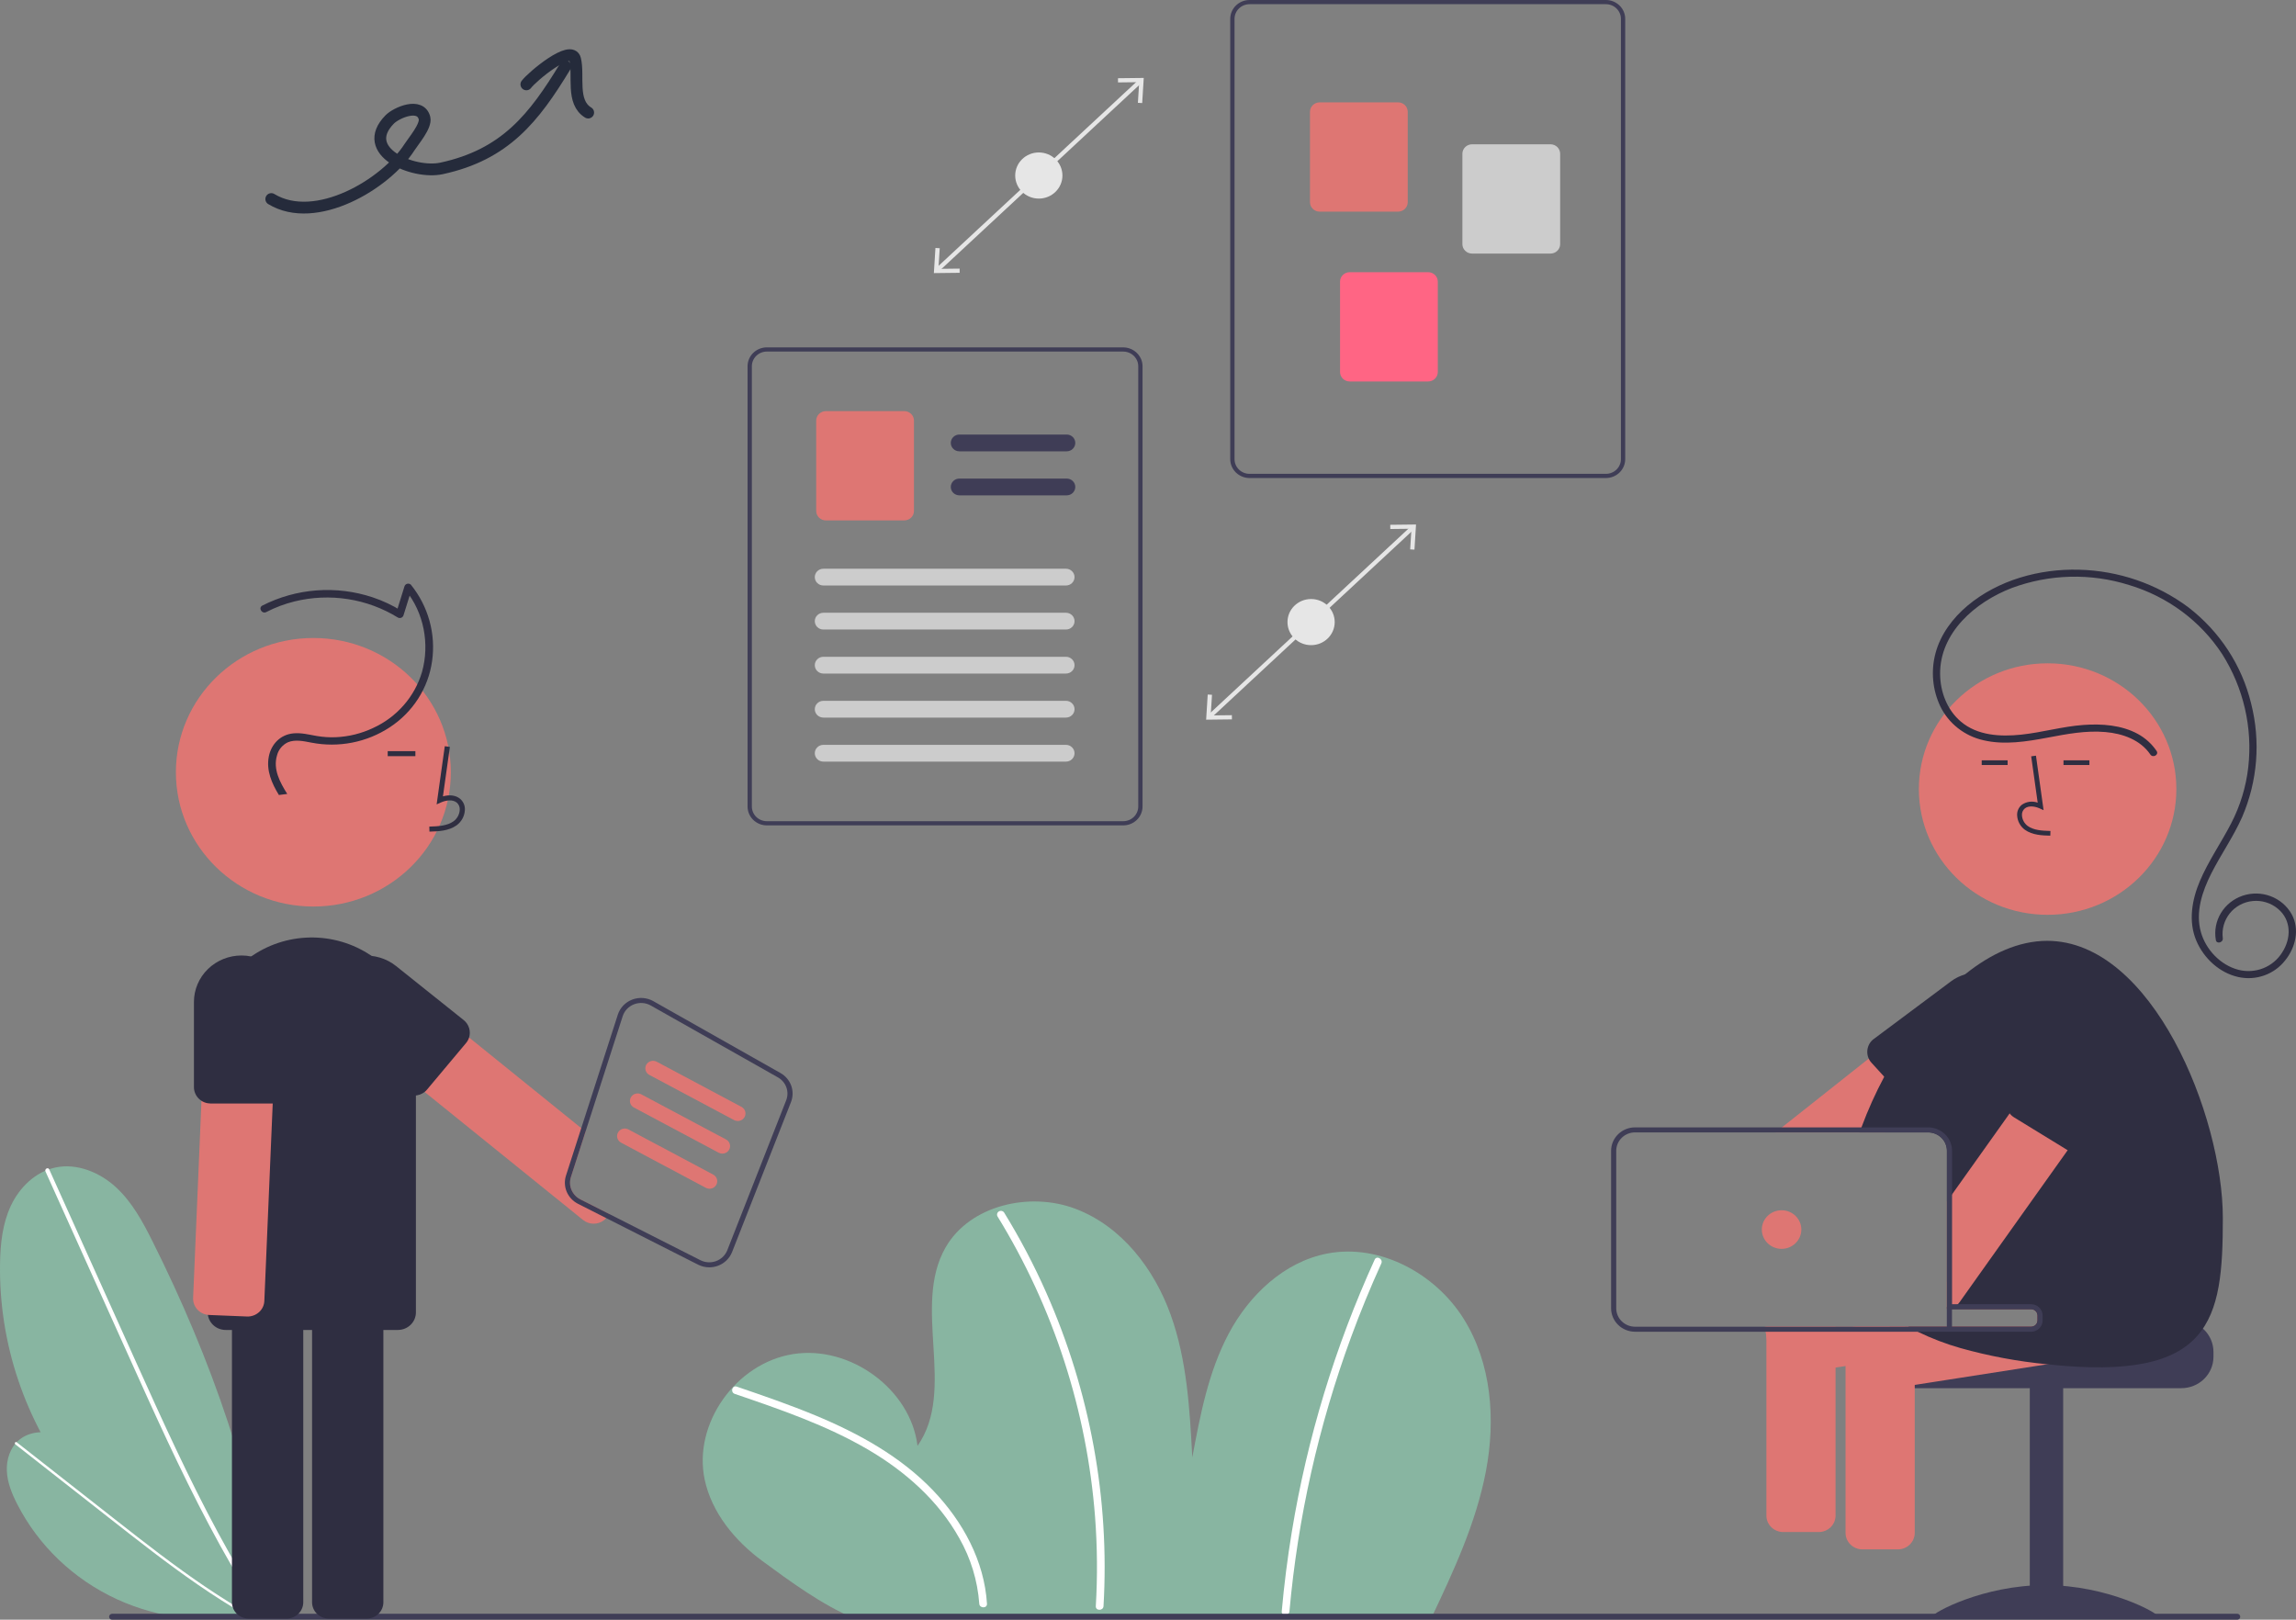 <svg width="584" height="412" viewBox="0 0 584 412" fill="none" xmlns="http://www.w3.org/2000/svg">
<rect x="0" y="0" width="584" height="412" fill="#808080" stroke="none"/>
<g clip-path="url(#clip0_6_377)">
<path d="M363.969 411.781C369.718 399.652 375.462 387.344 377.957 374.202C380.453 361.06 379.405 346.798 372.26 335.4C365.114 324.001 351.044 316.272 337.617 318.849C326.589 320.965 317.734 329.449 312.549 339.188C307.364 348.928 305.283 359.913 303.267 370.713C302.615 358.444 301.925 345.977 297.752 334.388C293.58 322.798 285.363 311.998 273.653 307.513C261.944 303.028 246.711 306.555 240.539 317.259C231.844 332.341 243.373 353.495 233.375 367.785C231.66 353.451 216.314 342.126 201.728 344.431C187.143 346.736 176.236 362.21 179.236 376.341C181.021 384.75 186.895 391.901 193.917 397.068C200.939 402.235 209.106 408.224 217.185 411.61L363.969 411.781Z" fill="#88B5A1"/>
<path d="M186.894 354.558C198.48 358.514 210.172 362.514 220.75 368.698C230.229 374.241 238.671 381.703 244.002 391.259C246.923 396.386 248.658 402.076 249.083 407.929C249.16 409.153 251.121 409.161 251.043 407.929C250.358 397.03 244.92 387.056 237.39 379.169C229.134 370.52 218.436 364.614 207.39 360.031C200.841 357.314 194.129 355.005 187.415 352.712C186.222 352.305 185.709 354.154 186.894 354.558Z" fill="white"/>
<path d="M253.722 309.413C260.84 320.996 266.54 333.356 270.705 346.238C274.879 359.116 277.507 372.423 278.539 385.893C279.11 393.434 279.172 401.002 278.725 408.551C278.653 409.781 280.613 409.777 280.685 408.551C281.476 394.941 280.633 381.288 278.173 367.871C275.717 354.454 271.68 341.361 266.143 328.851C263.035 321.824 259.451 315.008 255.415 308.447C255.279 308.237 255.065 308.086 254.818 308.027C254.571 307.969 254.31 308.006 254.09 308.131C253.871 308.256 253.71 308.46 253.641 308.699C253.572 308.938 253.601 309.194 253.722 309.413Z" fill="white"/>
<path d="M349.653 320.41C339.585 342.506 332.499 365.786 328.575 389.666C327.473 396.374 326.62 403.115 326.016 409.888C325.907 411.115 327.867 411.108 327.976 409.888C330.111 386.061 335.383 362.603 343.662 340.094C345.989 333.765 348.55 327.526 351.346 321.376C351.853 320.26 350.165 319.285 349.653 320.41Z" fill="white"/>
<path d="M69.299 410.349C49.219 405.244 31.474 393.702 18.91 377.572C6.347 361.442 -0.309 341.659 0.011 321.395C0.09 316.346 0.634 311.191 2.807 306.609C4.98 302.027 9.016 298.064 14.065 296.978C19.575 295.793 25.39 298.215 29.496 301.995C33.603 305.774 36.295 310.76 38.772 315.712C53.693 345.535 65.03 377.535 69.274 410.469L69.299 410.349Z" fill="#88B5A1"/>
<path d="M11.565 297.973L22.023 321.181L32.48 344.388C35.792 351.738 39.097 359.091 42.521 366.393C45.914 373.63 49.423 380.817 53.167 387.888C56.906 394.949 60.879 401.895 65.192 408.638C65.729 409.478 66.271 410.314 66.819 411.147C67.198 411.724 68.145 411.189 67.764 410.608C63.368 403.915 59.318 397.012 55.519 389.98C51.716 382.941 48.162 375.777 44.739 368.555C41.297 361.294 37.988 353.975 34.688 346.653C31.214 338.945 27.741 331.238 24.269 323.529L13.811 300.322L12.51 297.434C12.227 296.806 11.284 297.349 11.565 297.973Z" fill="white"/>
<path d="M64.937 410.51C53.1 413.155 40.698 411.841 29.717 406.78C18.736 401.719 9.812 393.203 4.377 382.597C3.023 379.955 1.881 377.135 1.742 374.183C1.604 371.231 2.605 368.109 4.926 366.214C7.459 364.146 11.147 363.871 14.324 364.75C17.5 365.629 20.276 367.508 22.931 369.426C38.921 380.975 53.651 394.6 64.957 410.579L64.937 410.51Z" fill="#88B5A1"/>
<path d="M3.903 367.39L15.747 376.682L27.59 385.973C31.341 388.916 35.09 391.862 38.885 394.75C42.647 397.613 46.455 400.419 50.353 403.103C54.246 405.783 58.229 408.341 62.331 410.705C62.842 410.999 63.355 411.29 63.87 411.579C64.226 411.778 64.57 411.25 64.211 411.049C60.079 408.734 56.069 406.218 52.153 403.569C48.233 400.917 44.407 398.134 40.634 395.288C36.841 392.426 33.1 389.498 29.363 386.567C25.429 383.481 21.495 380.395 17.562 377.309L5.718 368.017L4.244 366.861C3.924 366.61 3.584 367.14 3.903 367.39Z" fill="white"/>
<path d="M569.038 412H28.533C28.43 412 28.329 411.981 28.234 411.943C28.14 411.905 28.054 411.849 27.981 411.778C27.909 411.708 27.851 411.624 27.812 411.531C27.773 411.439 27.753 411.34 27.753 411.24C27.753 411.14 27.773 411.041 27.812 410.949C27.851 410.857 27.909 410.773 27.981 410.702C28.054 410.632 28.14 410.576 28.234 410.538C28.329 410.499 28.43 410.48 28.533 410.48H569.038C569.244 410.48 569.442 410.56 569.588 410.703C569.734 410.845 569.816 411.039 569.816 411.24C569.816 411.442 569.734 411.635 569.588 411.777C569.442 411.92 569.244 412 569.038 412Z" fill="#3F3D56"/>
<path d="M554.839 335.873H518.246C518.245 336.296 518.073 336.702 517.767 337.001C517.461 337.3 517.045 337.469 516.612 337.469H480.692C480.184 337.842 479.722 338.27 479.313 338.745C478.085 340.176 477.414 341.984 477.418 343.85V345.127C477.419 347.242 478.28 349.27 479.811 350.766C481.342 352.262 483.419 353.103 485.585 353.103H554.839C557.004 353.102 559.081 352.261 560.612 350.765C562.143 349.269 563.004 347.242 563.006 345.127V343.85C563.003 341.736 562.141 339.708 560.611 338.213C559.08 336.718 557.004 335.876 554.839 335.873Z" fill="#3F3D56"/>
<path d="M524.782 352.787H516.289V411.496H524.782V352.787Z" fill="#3F3D56"/>
<path d="M548.956 411.205C548.956 412.101 536.085 411.552 520.209 411.552C504.332 411.552 491.462 412.101 491.462 411.205C491.462 410.309 504.332 403.2 520.209 403.2C536.085 403.2 548.956 410.309 548.956 411.205Z" fill="#3F3D56"/>
<path d="M553.239 337.711L551.814 329.007C551.634 327.91 551.015 326.928 550.094 326.276C549.173 325.624 548.025 325.355 546.901 325.529L532.208 327.82L507.041 331.745L498.854 333.021H516.612C517.045 333.021 517.461 333.189 517.767 333.488C518.073 333.788 518.245 334.193 518.246 334.616V335.873C518.245 336.296 518.073 336.702 517.767 337.001C517.461 337.301 517.045 337.469 516.612 337.469H471.421C470.79 337.757 470.244 338.196 469.833 338.745C469.485 339.192 469.234 339.702 469.095 340.246C468.956 340.791 468.931 341.357 469.023 341.91L469.428 344.386L469.918 347.392L470.447 350.621C470.627 351.715 471.244 352.695 472.162 353.346C473.081 353.997 474.226 354.265 475.347 354.093L487.022 352.274L520.696 347.022L549.678 342.504C550.799 342.325 551.802 341.722 552.469 340.824C553.136 339.926 553.412 338.807 553.239 337.711Z" fill="#DE7673"/>
<path d="M486.127 338.745C485.698 338.188 485.129 337.748 484.474 337.469H471.982C471.325 337.747 470.754 338.186 470.323 338.745C469.742 339.472 469.426 340.369 469.428 341.291V389.925C469.429 391.033 469.881 392.095 470.683 392.879C471.485 393.662 472.573 394.103 473.707 394.105H482.743C483.878 394.103 484.965 393.662 485.767 392.879C486.569 392.095 487.021 391.033 487.022 389.925V341.291C487.023 340.369 486.708 339.473 486.127 338.745Z" fill="#DE7673"/>
<path d="M513.319 255.913L513.234 255.805L507.629 249.059C507.33 248.698 506.97 248.389 506.564 248.147C506.349 248.004 506.116 247.889 505.871 247.802C505.514 247.662 505.138 247.572 504.754 247.534C504.498 247.508 504.24 247.503 503.983 247.522C503.978 247.522 503.973 247.524 503.97 247.528C503.104 247.59 502.278 247.911 501.605 248.447L490.1 257.56L475.315 269.276L453.251 286.761L451.644 288.038H479.561L481.175 286.761L486.513 282.53L486.892 282.237L512.672 261.81L512.692 261.797C513.223 261.38 513.642 260.843 513.914 260.233C514.093 259.834 514.208 259.41 514.254 258.976C514.313 258.431 514.261 257.879 514.101 257.353C513.94 256.828 513.675 256.338 513.319 255.913Z" fill="#DE7673"/>
<path d="M513.235 255.805C512.874 254.085 512.074 252.483 510.909 251.146C509.747 249.8 508.251 248.767 506.564 248.147C506.302 248.051 506.048 247.962 505.786 247.892C505.197 247.72 504.594 247.596 503.983 247.522C503.978 247.522 503.973 247.524 503.97 247.528C501.221 247.218 498.457 247.964 496.261 249.608L476.36 264.464C475.937 264.834 475.595 265.282 475.354 265.783C475.113 266.284 474.977 266.827 474.955 267.381C474.924 268.031 475.047 268.68 475.315 269.276C475.38 269.41 475.452 269.544 475.53 269.672C475.683 269.931 475.867 270.171 476.079 270.387L479.267 273.884L486.683 282.007L486.892 282.237L487.369 282.767C487.748 283.173 488.206 283.502 488.716 283.736C489.226 283.969 489.779 284.101 490.341 284.126C490.904 284.15 491.466 284.066 491.995 283.877C492.524 283.689 493.01 283.4 493.425 283.028L510.588 265.02C511.48 264.085 512.187 262.996 512.672 261.81C513.456 259.905 513.652 257.817 513.235 255.805Z" fill="#2F2E41"/>
<path d="M520.822 232.697C538.908 232.697 553.569 218.376 553.569 200.711C553.569 183.046 538.908 168.726 520.822 168.726C502.736 168.726 488.075 183.046 488.075 200.711C488.075 218.376 502.736 232.697 520.822 232.697Z" fill="#DE7673"/>
<path d="M533.103 333.308L532.208 327.82L531.678 324.597C531.498 323.502 530.88 322.521 529.96 321.87C529.04 321.219 527.893 320.952 526.772 321.126L502.971 324.833L496.516 325.842L495.209 326.046V333.021H516.612C517.045 333.021 517.461 333.189 517.767 333.488C518.073 333.788 518.245 334.193 518.246 334.616V335.873C518.245 336.297 518.073 336.702 517.767 337.001C517.461 337.301 517.045 337.469 516.612 337.469H448.88C448.88 337.482 448.887 337.494 448.887 337.507L449.292 339.983L450.311 346.212C450.491 347.306 451.108 348.286 452.027 348.937C452.945 349.587 454.09 349.856 455.211 349.683L466.886 347.864L469.428 347.469L469.918 347.392L487.022 344.725L498.658 342.906L517.122 340.028L517.396 339.983L529.542 338.094C530.663 337.919 531.667 337.317 532.334 336.42C533.002 335.523 533.278 334.404 533.103 333.308Z" fill="#DE7673"/>
<path d="M565.391 309.837C565.391 335.912 562.679 351.508 520.865 347.041C520.807 347.035 520.754 347.028 520.696 347.022C513.238 346.302 505.862 344.925 498.658 342.906C494.915 341.838 491.276 340.446 487.787 338.745C486.964 338.337 486.173 337.909 485.395 337.469H516.612C517.045 337.469 517.461 337.301 517.767 337.001C518.073 336.702 518.245 336.297 518.246 335.873V334.616C518.245 334.193 518.073 333.788 517.767 333.488C517.461 333.189 517.045 333.021 516.612 333.021H495.209V292.715C495.207 291.475 494.702 290.287 493.804 289.41C492.906 288.533 491.689 288.039 490.42 288.038H473.008C473.159 287.617 473.309 287.189 473.472 286.761C475.105 282.347 477.042 278.044 479.267 273.884C482.316 268.106 485.945 262.637 490.1 257.56C492.993 254.021 496.241 250.774 499.795 247.866C506.348 242.582 513.483 239.315 520.722 239.315C547.417 239.315 565.391 283.762 565.391 309.837Z" fill="#2F2E41"/>
<path d="M521.51 212.566L521.544 211.371C519.268 211.309 517.26 211.17 515.752 210.093C515.325 209.771 514.973 209.362 514.722 208.895C514.47 208.428 514.325 207.914 514.295 207.387C514.269 207.065 514.319 206.742 514.441 206.442C514.563 206.142 514.755 205.873 515.001 205.657C516.002 204.831 517.613 205.099 518.787 205.625L519.799 206.078L517.858 192.218L516.645 192.381L518.297 204.17C517.621 203.925 516.893 203.849 516.179 203.95C515.465 204.05 514.789 204.323 514.211 204.744C513.822 205.076 513.517 205.491 513.319 205.956C513.122 206.422 513.037 206.926 513.072 207.429C513.108 208.137 513.302 208.829 513.64 209.456C513.978 210.083 514.453 210.63 515.03 211.059C516.968 212.442 519.487 212.511 521.51 212.566Z" fill="#2F2E41"/>
<path d="M510.649 193.397H504.059V194.593H510.649V193.397Z" fill="#2F2E41"/>
<path d="M531.453 193.397H524.862V194.593H531.453V193.397Z" fill="#2F2E41"/>
<path d="M546.957 191.923C544.41 188.179 539.929 186.591 535.51 186.205C530.536 185.771 525.729 186.707 520.873 187.618C515.528 188.619 509.872 189.557 504.487 188.29C502.104 187.752 499.878 186.692 497.976 185.191C496.074 183.69 494.545 181.787 493.506 179.625C491.534 175.408 491.109 170.655 492.303 166.168C493.565 161.395 496.697 157.195 500.495 154.023C508.245 147.549 518.733 144.639 528.821 144.913C538.871 145.166 548.584 148.502 556.584 154.448C564.598 160.609 570.237 169.24 572.582 178.935C575.033 188.549 574.234 198.68 570.305 207.815C568.098 212.817 564.905 217.327 562.442 222.202C560.148 226.742 558.381 232.021 559.809 237.084C561.061 241.528 564.738 245.475 569.353 246.681C571.454 247.22 573.676 247.077 575.686 246.276C577.696 245.474 579.385 244.057 580.5 242.237C582.807 238.683 582.862 234.028 579.398 231.159C578.524 230.423 577.507 229.869 576.407 229.53C575.307 229.19 574.149 229.073 573.001 229.185C571.854 229.297 570.741 229.635 569.732 230.18C568.723 230.725 567.837 231.465 567.13 232.354C565.724 234.138 565.095 236.39 565.379 238.623C565.55 239.752 563.781 240.239 563.609 239.1C563.195 236.738 563.654 234.31 564.903 232.247C566.151 230.185 568.109 228.622 570.427 227.838C572.745 227.054 575.273 227.099 577.56 227.966C579.847 228.832 581.745 230.464 582.915 232.569C585.004 236.406 583.877 241.034 581.225 244.314C579.857 246.061 578.002 247.385 575.883 248.13C573.764 248.874 571.47 249.006 569.276 248.51C564.449 247.421 560.499 243.674 558.642 239.27C556.574 234.367 557.522 228.895 559.537 224.138C561.716 218.995 564.952 214.382 567.51 209.426C569.827 204.948 571.302 200.099 571.863 195.111C572.987 185.095 570.66 174.999 565.249 166.42C559.734 157.974 551.317 151.725 541.51 148.797C531.773 145.741 521.261 146.013 511.704 149.567C502.376 153.156 493.37 160.979 493.478 171.486C493.524 175.974 495.23 180.551 498.75 183.544C502.956 187.121 508.812 187.427 514.099 186.869C519.42 186.307 524.587 184.789 529.931 184.402C534.579 184.065 539.594 184.415 543.744 186.671C545.677 187.724 547.322 189.215 548.542 191.018C549.197 191.982 547.608 192.881 546.957 191.923Z" fill="#2F2E41"/>
<path d="M540.289 265.058L537.696 263.297L532.867 260.023C531.934 259.392 530.782 259.149 529.665 259.347C528.548 259.544 527.557 260.166 526.909 261.076L511.17 283.201L496.516 303.8L495.209 305.638V333.021H495.326C496.345 332.922 497.293 332.469 497.998 331.745C498.15 331.593 498.288 331.428 498.41 331.253L502.971 324.833L514.241 308.988L525.922 292.575L527.033 291.011L541.354 270.878C541.432 270.771 541.504 270.66 541.57 270.546C541.635 270.437 541.694 270.324 541.746 270.208C542.157 269.318 542.236 268.316 541.97 267.376C541.704 266.435 541.11 265.615 540.289 265.058Z" fill="#DE7673"/>
<path d="M540.335 256.302C539.873 256.006 539.388 255.746 538.885 255.524C536.653 254.525 534.136 254.307 531.759 254.906C529.382 255.506 527.288 256.887 525.831 258.817L510.961 278.51C510.662 278.979 510.462 279.501 510.372 280.046C510.282 280.592 510.304 281.149 510.436 281.686C510.569 282.223 510.809 282.728 511.144 283.174C511.478 283.619 511.9 283.995 512.385 284.279L525.922 292.575L526.092 292.677L526.772 293.092C527.743 293.666 528.908 293.84 530.012 293.577C531.115 293.314 532.066 292.635 532.658 291.688L543.157 271.331L543.334 270.993L543.34 270.986L543.987 269.716C545.167 267.432 545.446 264.804 544.773 262.331C544.1 259.858 542.521 257.713 540.335 256.302Z" fill="#2F2E41"/>
<path d="M449.292 337.469V385.515C449.294 386.623 449.745 387.685 450.547 388.469C451.349 389.252 452.437 389.693 453.571 389.695H462.607C463.741 389.693 464.829 389.253 465.631 388.469C466.433 387.686 466.885 386.623 466.886 385.515V337.469H449.292Z" fill="#DE7673"/>
<path d="M516.612 331.745H496.516V292.715C496.514 291.137 495.871 289.623 494.728 288.507C493.585 287.391 492.036 286.763 490.42 286.761H415.893C414.276 286.762 412.725 287.389 411.581 288.505C410.437 289.622 409.793 291.136 409.791 292.715V332.791C409.793 334.371 410.437 335.885 411.581 337.001C412.725 338.118 414.276 338.745 415.893 338.745H516.612C516.717 338.745 516.815 338.739 516.913 338.732C517.004 338.726 517.096 338.707 517.187 338.694C517.854 338.562 518.453 338.21 518.884 337.696C519.315 337.182 519.551 336.538 519.552 335.873V334.616C519.552 333.855 519.242 333.124 518.691 332.586C518.14 332.047 517.392 331.745 516.612 331.745ZM516.612 337.469H415.893C414.622 337.468 413.404 336.976 412.505 336.099C411.606 335.222 411.1 334.032 411.098 332.791V292.715C411.1 291.474 411.606 290.285 412.505 289.408C413.404 288.531 414.622 288.038 415.893 288.038H490.42C491.689 288.039 492.906 288.533 493.804 289.41C494.702 290.287 495.207 291.475 495.209 292.715V333.021H516.612C517.045 333.021 517.461 333.189 517.767 333.488C518.073 333.788 518.245 334.193 518.246 334.616V335.873C518.245 336.297 518.073 336.702 517.767 337.001C517.461 337.3 517.045 337.469 516.612 337.469Z" fill="#3F3D56"/>
<path d="M453.154 317.661C455.929 317.661 458.178 315.464 458.178 312.754C458.178 310.044 455.929 307.846 453.154 307.846C450.379 307.846 448.13 310.044 448.13 312.754C448.13 315.464 450.379 317.661 453.154 317.661Z" fill="#DE7673"/>
<path d="M79.705 230.589C99.016 230.589 114.671 215.298 114.671 196.436C114.671 177.574 99.016 162.283 79.705 162.283C60.394 162.283 44.739 177.574 44.739 196.436C44.739 215.298 60.394 230.589 79.705 230.589Z" fill="#DE7673"/>
<path d="M72.889 324.916H63.246C62.12 324.917 61.04 325.355 60.244 326.132C59.448 326.91 59 327.965 58.999 329.064V407.563C59 408.663 59.448 409.717 60.244 410.495C61.04 411.273 62.12 411.71 63.246 411.711H72.889C74.015 411.71 75.094 411.273 75.891 410.495C76.687 409.717 77.135 408.663 77.136 407.563V329.064C77.135 327.965 76.687 326.91 75.891 326.132C75.094 325.355 74.015 324.917 72.889 324.916Z" fill="#2F2E41"/>
<path d="M93.266 324.916H83.623C82.497 324.917 81.418 325.355 80.622 326.132C79.826 326.91 79.378 327.965 79.377 329.064V407.563C79.378 408.663 79.826 409.717 80.622 410.495C81.418 411.273 82.497 411.71 83.623 411.711H93.266C93.824 411.711 94.376 411.604 94.892 411.396C95.407 411.187 95.875 410.882 96.269 410.496C96.664 410.111 96.977 409.654 97.19 409.151C97.403 408.647 97.513 408.108 97.513 407.563V329.064C97.513 328.52 97.403 327.98 97.19 327.477C96.977 326.974 96.664 326.516 96.269 326.131C95.875 325.746 95.407 325.441 94.892 325.232C94.376 325.024 93.824 324.916 93.266 324.916Z" fill="#2F2E41"/>
<path d="M100.251 248.498C96.871 244.232 92.211 241.105 86.922 239.554C81.634 238.003 75.981 238.105 70.754 239.847C65.528 241.589 60.99 244.883 57.775 249.268C54.56 253.654 52.83 258.911 52.825 264.305V333.825C52.822 334.037 52.84 334.248 52.877 334.457C53.032 335.52 53.575 336.494 54.405 337.198C55.236 337.903 56.298 338.291 57.398 338.292H101.218C102.43 338.29 103.592 337.818 104.449 336.981C105.306 336.144 105.789 335.009 105.791 333.825V264.305C105.8 258.58 103.849 253.017 100.251 248.498Z" fill="#2F2E41"/>
<path d="M109.233 211.534L109.197 210.257C111.628 210.191 113.771 210.042 115.381 208.893C115.838 208.549 116.213 208.113 116.482 207.614C116.75 207.115 116.905 206.566 116.937 206.003C116.965 205.66 116.912 205.314 116.782 204.994C116.651 204.674 116.446 204.387 116.184 204.156C115.115 203.274 113.395 203.56 112.141 204.121L111.06 204.606L113.133 189.807L114.428 189.98L112.664 202.568C114.368 202.079 115.946 202.29 117.027 203.182C117.443 203.536 117.768 203.979 117.979 204.476C118.19 204.973 118.28 205.511 118.243 206.048C118.205 206.804 117.998 207.543 117.637 208.212C117.275 208.882 116.769 209.466 116.152 209.924C114.083 211.401 111.394 211.474 109.233 211.534Z" fill="#2F2E41"/>
<path d="M105.654 191.065H98.617V192.342H105.654V191.065Z" fill="#2F2E41"/>
<path d="M69.452 249.481C69.075 249.078 68.62 248.753 68.113 248.524C67.606 248.295 67.058 248.167 66.499 248.147L58.901 247.841L56.869 247.758C55.744 247.713 54.647 248.105 53.818 248.849C52.988 249.593 52.495 250.628 52.446 251.727L51.244 280.01L49.12 330.162C49.077 331.209 49.44 332.233 50.137 333.029C50.833 333.825 51.812 334.335 52.877 334.457C52.982 334.47 53.08 334.476 53.184 334.482L58.999 334.718L62.821 334.872C63.127 334.885 63.434 334.866 63.736 334.814C64.534 334.675 65.275 334.316 65.872 333.78C66.284 333.412 66.617 332.967 66.851 332.472C67.086 331.977 67.217 331.441 67.237 330.896L67.492 324.916L69.368 280.686L70.57 252.461C70.617 251.362 70.215 250.29 69.452 249.481Z" fill="#DE7673"/>
<path d="M63.886 243.291C63.074 243.123 62.246 243.04 61.416 243.042C58.212 243.046 55.14 244.291 52.874 246.504C50.608 248.717 49.333 251.718 49.329 254.848V276.545C49.331 277.232 49.507 277.908 49.841 278.512C50.175 279.117 50.657 279.631 51.244 280.01C51.722 280.318 52.26 280.526 52.825 280.622C53.072 280.668 53.324 280.692 53.576 280.693H69.256C69.293 280.694 69.331 280.692 69.368 280.686C70.474 280.659 71.525 280.21 72.297 279.437C73.07 278.663 73.502 277.625 73.503 276.545V254.848C73.499 252.136 72.542 249.508 70.791 247.404C69.04 245.3 66.603 243.848 63.886 243.291Z" fill="#2F2E41"/>
<path d="M147.631 305.083C146.607 304.566 145.802 303.711 145.359 302.671C144.917 301.63 144.865 300.471 145.214 299.397L148.931 287.84L147.847 286.959L119.315 263.903L100.251 248.498L97.931 246.622C97.064 245.92 95.947 245.584 94.826 245.687C93.705 245.79 92.672 246.324 91.954 247.171L85.805 254.433C85.449 254.852 85.181 255.335 85.016 255.856C84.851 256.376 84.793 256.924 84.845 257.466C84.898 258.009 85.059 258.536 85.32 259.017C85.581 259.499 85.937 259.925 86.367 260.272L105.791 275.97L108 277.751L148.291 310.309C149.036 310.914 149.971 311.251 150.94 311.265C151.908 311.279 152.853 310.969 153.616 310.386C153.826 310.225 154.019 310.043 154.191 309.843C154.219 309.817 154.245 309.79 154.269 309.76L155.047 308.841L147.631 305.083Z" fill="#DE7673"/>
<path d="M117.943 259.474L100.754 245.735C99.526 244.753 98.112 244.016 96.592 243.568C95.073 243.12 93.478 242.968 91.898 243.122C90.319 243.275 88.785 243.732 87.386 244.464C85.987 245.196 84.75 246.191 83.744 247.391C82.739 248.59 81.985 249.972 81.526 251.456C81.067 252.94 80.912 254.498 81.069 256.041C81.387 259.156 82.959 262.021 85.439 264.005L102.629 277.744C103.386 278.35 104.334 278.682 105.313 278.683C106.292 278.684 107.241 278.355 108 277.751C108.226 277.58 108.43 277.383 108.607 277.164L118.538 265.313C118.889 264.898 119.154 264.418 119.315 263.903C119.56 263.115 119.56 262.274 119.316 261.486C119.072 260.697 118.594 259.998 117.943 259.474Z" fill="#2F2E41"/>
<path d="M70.939 202.219C69.118 199.248 67.693 195.974 68.37 192.454C68.974 189.31 71.29 186.862 74.62 186.541C76.625 186.347 78.621 186.87 80.58 187.211C82.186 187.486 83.818 187.589 85.446 187.519C88.723 187.373 91.936 186.578 94.888 185.18C97.884 183.811 100.546 181.83 102.693 179.372C104.841 176.914 106.425 174.035 107.338 170.93C109.325 163.863 107.85 155.838 103.13 150.086L104.768 149.664L102.636 156.507C102.594 156.648 102.52 156.777 102.42 156.885C102.32 156.994 102.196 157.079 102.058 157.134C101.919 157.189 101.77 157.213 101.62 157.203C101.471 157.194 101.326 157.151 101.196 157.079C97.331 154.694 93.01 153.1 88.495 152.395C83.98 151.69 79.365 151.888 74.931 152.978C72.426 153.593 70.006 154.502 67.724 155.685C66.611 156.263 65.62 154.611 66.735 154.032C71.02 151.849 75.715 150.537 80.534 150.176C85.353 149.816 90.197 150.414 94.773 151.934C97.379 152.802 99.868 153.974 102.185 155.426L100.746 155.998L102.878 149.155C102.926 148.995 103.015 148.849 103.137 148.733C103.259 148.617 103.41 148.533 103.575 148.491C103.74 148.448 103.913 148.448 104.078 148.49C104.243 148.533 104.394 148.616 104.516 148.732C106.711 151.452 108.32 154.577 109.245 157.921C110.171 161.264 110.394 164.755 109.901 168.185C109.424 171.565 108.222 174.809 106.372 177.703C104.522 180.598 102.067 183.077 99.167 184.98C96.27 186.89 93.014 188.22 89.588 188.893C86.162 189.565 82.633 189.568 79.205 188.9C77.287 188.54 75.112 188.024 73.23 188.809C72.547 189.13 71.945 189.595 71.467 190.169C70.989 190.743 70.646 191.413 70.463 192.132C69.397 195.662 71.212 199.014 73.065 201.949L70.939 202.219Z" fill="#2F2E41"/>
<path d="M198.5 272.926L166.18 254.656C165.375 254.202 164.475 253.929 163.548 253.86C162.621 253.79 161.69 253.925 160.823 254.254C159.957 254.583 159.177 255.097 158.541 255.76C157.905 256.423 157.43 257.217 157.15 258.083L147.847 286.959L143.966 299.014C143.526 300.374 143.593 301.842 144.153 303.159C144.714 304.476 145.733 305.557 147.03 306.212L154.191 309.843L177.554 321.681C178.438 322.13 179.42 322.364 180.416 322.364C181.151 322.362 181.881 322.235 182.572 321.987L182.618 321.968C183.434 321.664 184.176 321.195 184.795 320.592C185.414 319.99 185.896 319.267 186.211 318.471L201.186 280.342C201.719 278.996 201.742 277.508 201.249 276.148C200.757 274.788 199.782 273.645 198.5 272.926ZM199.964 279.889L184.989 318.018C184.74 318.647 184.358 319.217 183.868 319.692C183.379 320.167 182.792 320.536 182.147 320.775L182.115 320.788C181.474 321.019 180.791 321.117 180.11 321.076C179.428 321.036 178.762 320.857 178.155 320.551L155.047 308.841L147.631 305.083C146.607 304.566 145.802 303.711 145.359 302.671C144.917 301.631 144.866 300.471 145.214 299.397L148.931 287.84L158.392 258.466C158.614 257.783 158.99 257.158 159.492 256.635C159.994 256.113 160.61 255.707 161.293 255.448C161.977 255.188 162.711 255.082 163.443 255.136C164.174 255.19 164.884 255.403 165.52 255.76L197.84 274.03C198.853 274.597 199.624 275.5 200.014 276.575C200.403 277.65 200.386 278.825 199.964 279.889Z" fill="#3F3D56"/>
<path d="M187.656 285.143C187.329 285.143 187.007 285.062 186.72 284.909L165.159 273.422C164.705 273.178 164.368 272.768 164.222 272.282C164.077 271.795 164.134 271.273 164.383 270.828C164.631 270.383 165.05 270.053 165.547 269.909C166.045 269.765 166.58 269.82 167.036 270.061L188.597 281.547C188.979 281.751 189.281 282.074 189.455 282.464C189.629 282.854 189.665 283.29 189.557 283.702C189.449 284.114 189.204 284.48 188.86 284.741C188.515 285.002 188.092 285.143 187.656 285.143Z" fill="#DE7673"/>
<path d="M183.736 293.439C183.409 293.439 183.087 293.358 182.8 293.205L161.239 281.718C160.785 281.474 160.448 281.064 160.302 280.578C160.157 280.091 160.214 279.569 160.463 279.124C160.711 278.679 161.13 278.348 161.627 278.205C162.125 278.061 162.66 278.116 163.116 278.357L184.677 289.843C185.059 290.047 185.361 290.37 185.535 290.76C185.709 291.15 185.745 291.586 185.637 291.998C185.529 292.41 185.284 292.776 184.94 293.037C184.595 293.298 184.172 293.439 183.736 293.439Z" fill="#DE7673"/>
<path d="M180.47 302.373C180.142 302.373 179.82 302.292 179.533 302.139L157.973 290.652C157.518 290.408 157.181 289.998 157.035 289.512C156.89 289.026 156.948 288.503 157.196 288.058C157.444 287.613 157.863 287.283 158.361 287.139C158.858 286.995 159.393 287.05 159.85 287.291L181.41 298.777C181.792 298.981 182.094 299.304 182.268 299.694C182.442 300.084 182.478 300.52 182.37 300.932C182.263 301.345 182.017 301.71 181.673 301.971C181.329 302.232 180.905 302.373 180.47 302.373Z" fill="#DE7673"/>
<path d="M408.468 121.595H317.831C316.528 121.594 315.279 121.087 314.358 120.188C313.437 119.288 312.919 118.068 312.917 116.795V4.8C312.919 3.527 313.437 2.307 314.358 1.407C315.279 0.508 316.528 0.001 317.831 0H408.468C409.771 0.001 411.02 0.508 411.941 1.407C412.863 2.307 413.381 3.527 413.382 4.8V116.795C413.381 118.068 412.863 119.288 411.941 120.188C411.02 121.087 409.771 121.594 408.468 121.595ZM317.831 1.067C316.818 1.068 315.846 1.461 315.13 2.161C314.413 2.861 314.01 3.81 314.009 4.8V116.795C314.01 117.785 314.413 118.734 315.13 119.434C315.846 120.134 316.818 120.527 317.831 120.528H408.468C409.482 120.527 410.453 120.134 411.17 119.434C411.886 118.734 412.289 117.785 412.29 116.795V4.8C412.289 3.81 411.886 2.861 411.17 2.161C410.453 1.461 409.482 1.068 408.468 1.067H317.831Z" fill="#3F3D56"/>
<path d="M355.61 53.833H335.659C335.008 53.833 334.383 53.58 333.922 53.13C333.462 52.68 333.203 52.07 333.202 51.433V28.437C333.203 27.801 333.462 27.191 333.922 26.741C334.383 26.291 335.008 26.038 335.659 26.037H355.61C356.261 26.038 356.886 26.291 357.347 26.741C357.807 27.191 358.066 27.801 358.067 28.437V51.433C358.066 52.07 357.807 52.68 357.347 53.13C356.886 53.58 356.261 53.833 355.61 53.833Z" fill="#DE7673"/>
<path d="M394.377 64.5H374.425C373.774 64.499 373.149 64.246 372.689 63.796C372.228 63.346 371.969 62.736 371.968 62.1V39.103C371.969 38.467 372.228 37.857 372.689 37.407C373.149 36.957 373.774 36.704 374.425 36.704H394.377C395.028 36.704 395.652 36.957 396.113 37.407C396.574 37.857 396.833 38.467 396.834 39.103V62.1C396.833 62.736 396.574 63.346 396.113 63.796C395.652 64.246 395.028 64.499 394.377 64.5Z" fill="#CCCCCC"/>
<path d="M363.254 97.032H343.303C342.652 97.031 342.027 96.778 341.566 96.328C341.106 95.878 340.847 95.268 340.846 94.632V71.635C340.847 70.999 341.106 70.389 341.566 69.939C342.027 69.489 342.652 69.236 343.303 69.236H363.254C363.906 69.236 364.53 69.489 364.991 69.939C365.451 70.389 365.71 70.999 365.711 71.635V94.632C365.71 95.268 365.451 95.878 364.991 96.328C364.53 96.778 363.906 97.031 363.254 97.032Z" fill="#FF6584"/>
<path d="M290.239 91.324C289.862 90.45 289.231 89.703 288.424 89.175C287.617 88.648 286.67 88.363 285.699 88.356H195.061C193.758 88.357 192.508 88.863 191.587 89.763C190.666 90.662 190.148 91.883 190.147 93.155V205.151C190.148 206.423 190.666 207.643 191.587 208.543C192.508 209.443 193.758 209.949 195.061 209.949H285.699C287.001 209.948 288.25 209.441 289.171 208.542C290.092 207.642 290.61 206.423 290.612 205.151V93.155C290.614 92.526 290.487 91.904 290.239 91.324ZM289.521 205.151C289.519 206.14 289.116 207.089 288.4 207.789C287.683 208.489 286.712 208.882 285.699 208.884H195.061C194.047 208.884 193.075 208.49 192.358 207.79C191.641 207.09 191.239 206.141 191.238 205.151V93.155C191.24 92.165 191.643 91.217 192.359 90.517C193.076 89.817 194.047 89.423 195.061 89.422H285.699C286.462 89.425 287.207 89.65 287.839 90.068C288.471 90.486 288.961 91.079 289.246 91.77C289.302 91.908 289.35 92.049 289.39 92.192C289.477 92.506 289.521 92.83 289.521 93.155V205.151Z" fill="#3F3D56"/>
<path d="M271.322 114.799H244.021C243.442 114.799 242.886 114.574 242.477 114.174C242.067 113.774 241.837 113.231 241.837 112.665C241.837 112.1 242.067 111.557 242.477 111.157C242.886 110.757 243.442 110.532 244.021 110.532H271.322C271.901 110.532 272.456 110.757 272.866 111.157C273.275 111.557 273.506 112.1 273.506 112.665C273.506 113.231 273.275 113.774 272.866 114.174C272.456 114.574 271.901 114.799 271.322 114.799Z" fill="#3F3D56"/>
<path d="M271.322 125.998H244.021C243.442 125.998 242.886 125.773 242.477 125.373C242.067 124.973 241.837 124.431 241.837 123.865C241.837 123.299 242.067 122.757 242.477 122.356C242.886 121.956 243.442 121.732 244.021 121.732H271.322C271.901 121.732 272.456 121.956 272.866 122.356C273.275 122.757 273.506 123.299 273.506 123.865C273.506 124.431 273.275 124.973 272.866 125.373C272.456 125.773 271.901 125.998 271.322 125.998Z" fill="#3F3D56"/>
<path d="M230.013 132.375H210.062C209.411 132.375 208.786 132.121 208.326 131.672C207.865 131.222 207.606 130.612 207.605 129.975V106.979C207.606 106.343 207.865 105.733 208.326 105.283C208.786 104.833 209.411 104.58 210.062 104.579H230.013C230.665 104.58 231.289 104.833 231.75 105.283C232.211 105.733 232.47 106.343 232.47 106.979V129.975C232.47 130.612 232.211 131.222 231.75 131.672C231.289 132.121 230.665 132.375 230.013 132.375Z" fill="#DE7673"/>
<path d="M271.132 148.931H209.434C209.146 148.931 208.862 148.876 208.597 148.769C208.331 148.662 208.09 148.505 207.887 148.307C207.684 148.109 207.522 147.874 207.412 147.615C207.302 147.355 207.246 147.078 207.246 146.797C207.246 146.517 207.302 146.239 207.412 145.98C207.522 145.721 207.684 145.486 207.887 145.288C208.09 145.089 208.331 144.932 208.597 144.825C208.862 144.718 209.146 144.664 209.434 144.664H271.132C271.711 144.665 272.266 144.89 272.674 145.29C273.083 145.69 273.313 146.232 273.313 146.797C273.313 147.362 273.083 147.904 272.674 148.304C272.266 148.704 271.711 148.93 271.132 148.931Z" fill="#CCCCCC"/>
<path d="M271.132 160.13H209.434C209.146 160.131 208.862 160.076 208.597 159.969C208.331 159.862 208.09 159.705 207.887 159.507C207.684 159.308 207.522 159.073 207.412 158.814C207.302 158.555 207.246 158.277 207.246 157.997C207.246 157.716 207.302 157.439 207.412 157.18C207.522 156.921 207.684 156.685 207.887 156.487C208.09 156.289 208.331 156.132 208.597 156.025C208.862 155.918 209.146 155.863 209.434 155.864H271.132C271.712 155.864 272.267 156.088 272.677 156.488C273.086 156.888 273.316 157.431 273.316 157.997C273.316 158.563 273.086 159.105 272.677 159.505C272.267 159.905 271.712 160.13 271.132 160.13Z" fill="#CCCCCC"/>
<path d="M271.132 171.33H209.434C209.146 171.33 208.862 171.275 208.597 171.168C208.331 171.061 208.09 170.904 207.887 170.706C207.684 170.508 207.522 170.273 207.412 170.014C207.302 169.755 207.246 169.477 207.246 169.196C207.246 168.916 207.302 168.638 207.412 168.379C207.522 168.12 207.684 167.885 207.887 167.687C208.09 167.489 208.331 167.331 208.597 167.225C208.862 167.118 209.146 167.063 209.434 167.063H271.132C271.712 167.063 272.267 167.288 272.677 167.688C273.086 168.088 273.316 168.631 273.316 169.196C273.316 169.762 273.086 170.305 272.677 170.705C272.267 171.105 271.712 171.33 271.132 171.33Z" fill="#CCCCCC"/>
<path d="M271.132 182.529H209.434C209.146 182.53 208.862 182.475 208.597 182.368C208.331 182.261 208.09 182.104 207.887 181.906C207.684 181.708 207.522 181.472 207.412 181.213C207.302 180.954 207.246 180.676 207.246 180.396C207.246 180.115 207.302 179.838 207.412 179.579C207.522 179.32 207.684 179.084 207.887 178.886C208.09 178.688 208.331 178.531 208.597 178.424C208.862 178.317 209.146 178.262 209.434 178.263H271.132C271.712 178.263 272.267 178.487 272.677 178.888C273.086 179.288 273.316 179.83 273.316 180.396C273.316 180.962 273.086 181.504 272.677 181.904C272.267 182.304 271.712 182.529 271.132 182.529Z" fill="#CCCCCC"/>
<path d="M271.132 193.729H209.434C209.146 193.729 208.862 193.674 208.597 193.567C208.331 193.46 208.09 193.303 207.887 193.105C207.684 192.907 207.522 192.672 207.412 192.413C207.302 192.154 207.246 191.876 207.246 191.595C207.246 191.315 207.302 191.037 207.412 190.778C207.522 190.519 207.684 190.284 207.887 190.086C208.09 189.888 208.331 189.731 208.597 189.624C208.862 189.517 209.146 189.462 209.434 189.462H271.132C271.711 189.463 272.266 189.688 272.674 190.088C273.083 190.488 273.313 191.03 273.313 191.595C273.313 192.161 273.083 192.703 272.674 193.103C272.266 193.503 271.711 193.728 271.132 193.729Z" fill="#CCCCCC"/>
<path d="M358.941 133.826L307.271 181.875L308.024 182.648L359.694 134.599L358.941 133.826Z" fill="#E6E6E6"/>
<path d="M306.789 183.059L313.347 182.983L313.335 181.916L307.95 181.979L308.28 176.729L307.189 176.665L306.789 183.059Z" fill="#E6E6E6"/>
<path d="M360.175 133.414L359.776 139.808L358.685 139.744L359.014 134.494L353.629 134.557L353.618 133.49L360.175 133.414Z" fill="#E6E6E6"/>
<path d="M333.483 164.103C336.8 164.103 339.489 161.477 339.489 158.237C339.489 154.997 336.8 152.371 333.483 152.371C330.166 152.371 327.477 154.997 327.477 158.237C327.477 161.477 330.166 164.103 333.483 164.103Z" fill="#E6E6E6"/>
<path d="M289.687 20.235L238.017 68.285L238.77 69.057L290.44 21.008L289.687 20.235Z" fill="#E6E6E6"/>
<path d="M237.535 69.468L244.093 69.392L244.081 68.325L238.696 68.388L239.026 63.139L237.934 63.074L237.535 69.468Z" fill="#E6E6E6"/>
<path d="M290.92 19.823L290.522 26.217L289.431 26.153L289.759 20.903L284.375 20.966L284.364 19.899L290.92 19.823Z" fill="#E6E6E6"/>
<path d="M264.229 50.513C267.546 50.513 270.235 47.886 270.235 44.646C270.235 41.406 267.546 38.78 264.229 38.78C260.911 38.78 258.222 41.406 258.222 44.646C258.222 47.886 260.911 50.513 264.229 50.513Z" fill="#E6E6E6"/>
<path d="M496.496 332.421H495.189V338.164H496.496V332.421Z" fill="#3F3D56"/>
<path d="M69 50.629C80.314 57.49 98.196 46.791 104.153 37.443C105.133 35.906 108.465 32.041 107.978 30.054C106.975 25.963 100.813 28.66 99.117 30.388C91.126 38.526 105.146 44.382 112.294 42.839C128.52 39.339 135.834 29.983 143.785 16.872" stroke="#252B3B" stroke-width="3" stroke-linecap="round"/>
<path d="M133.884 21.46C135.375 19.478 145.32 11.139 146.284 15.074C147.305 19.24 145.222 25.975 149.606 28.634" stroke="#252B3B" stroke-width="3" stroke-linecap="round"/>
</g>
<defs>
<clipPath id="clip0_6_377">
<rect width="584" height="412" fill="white"/>
</clipPath>
</defs>
</svg>

